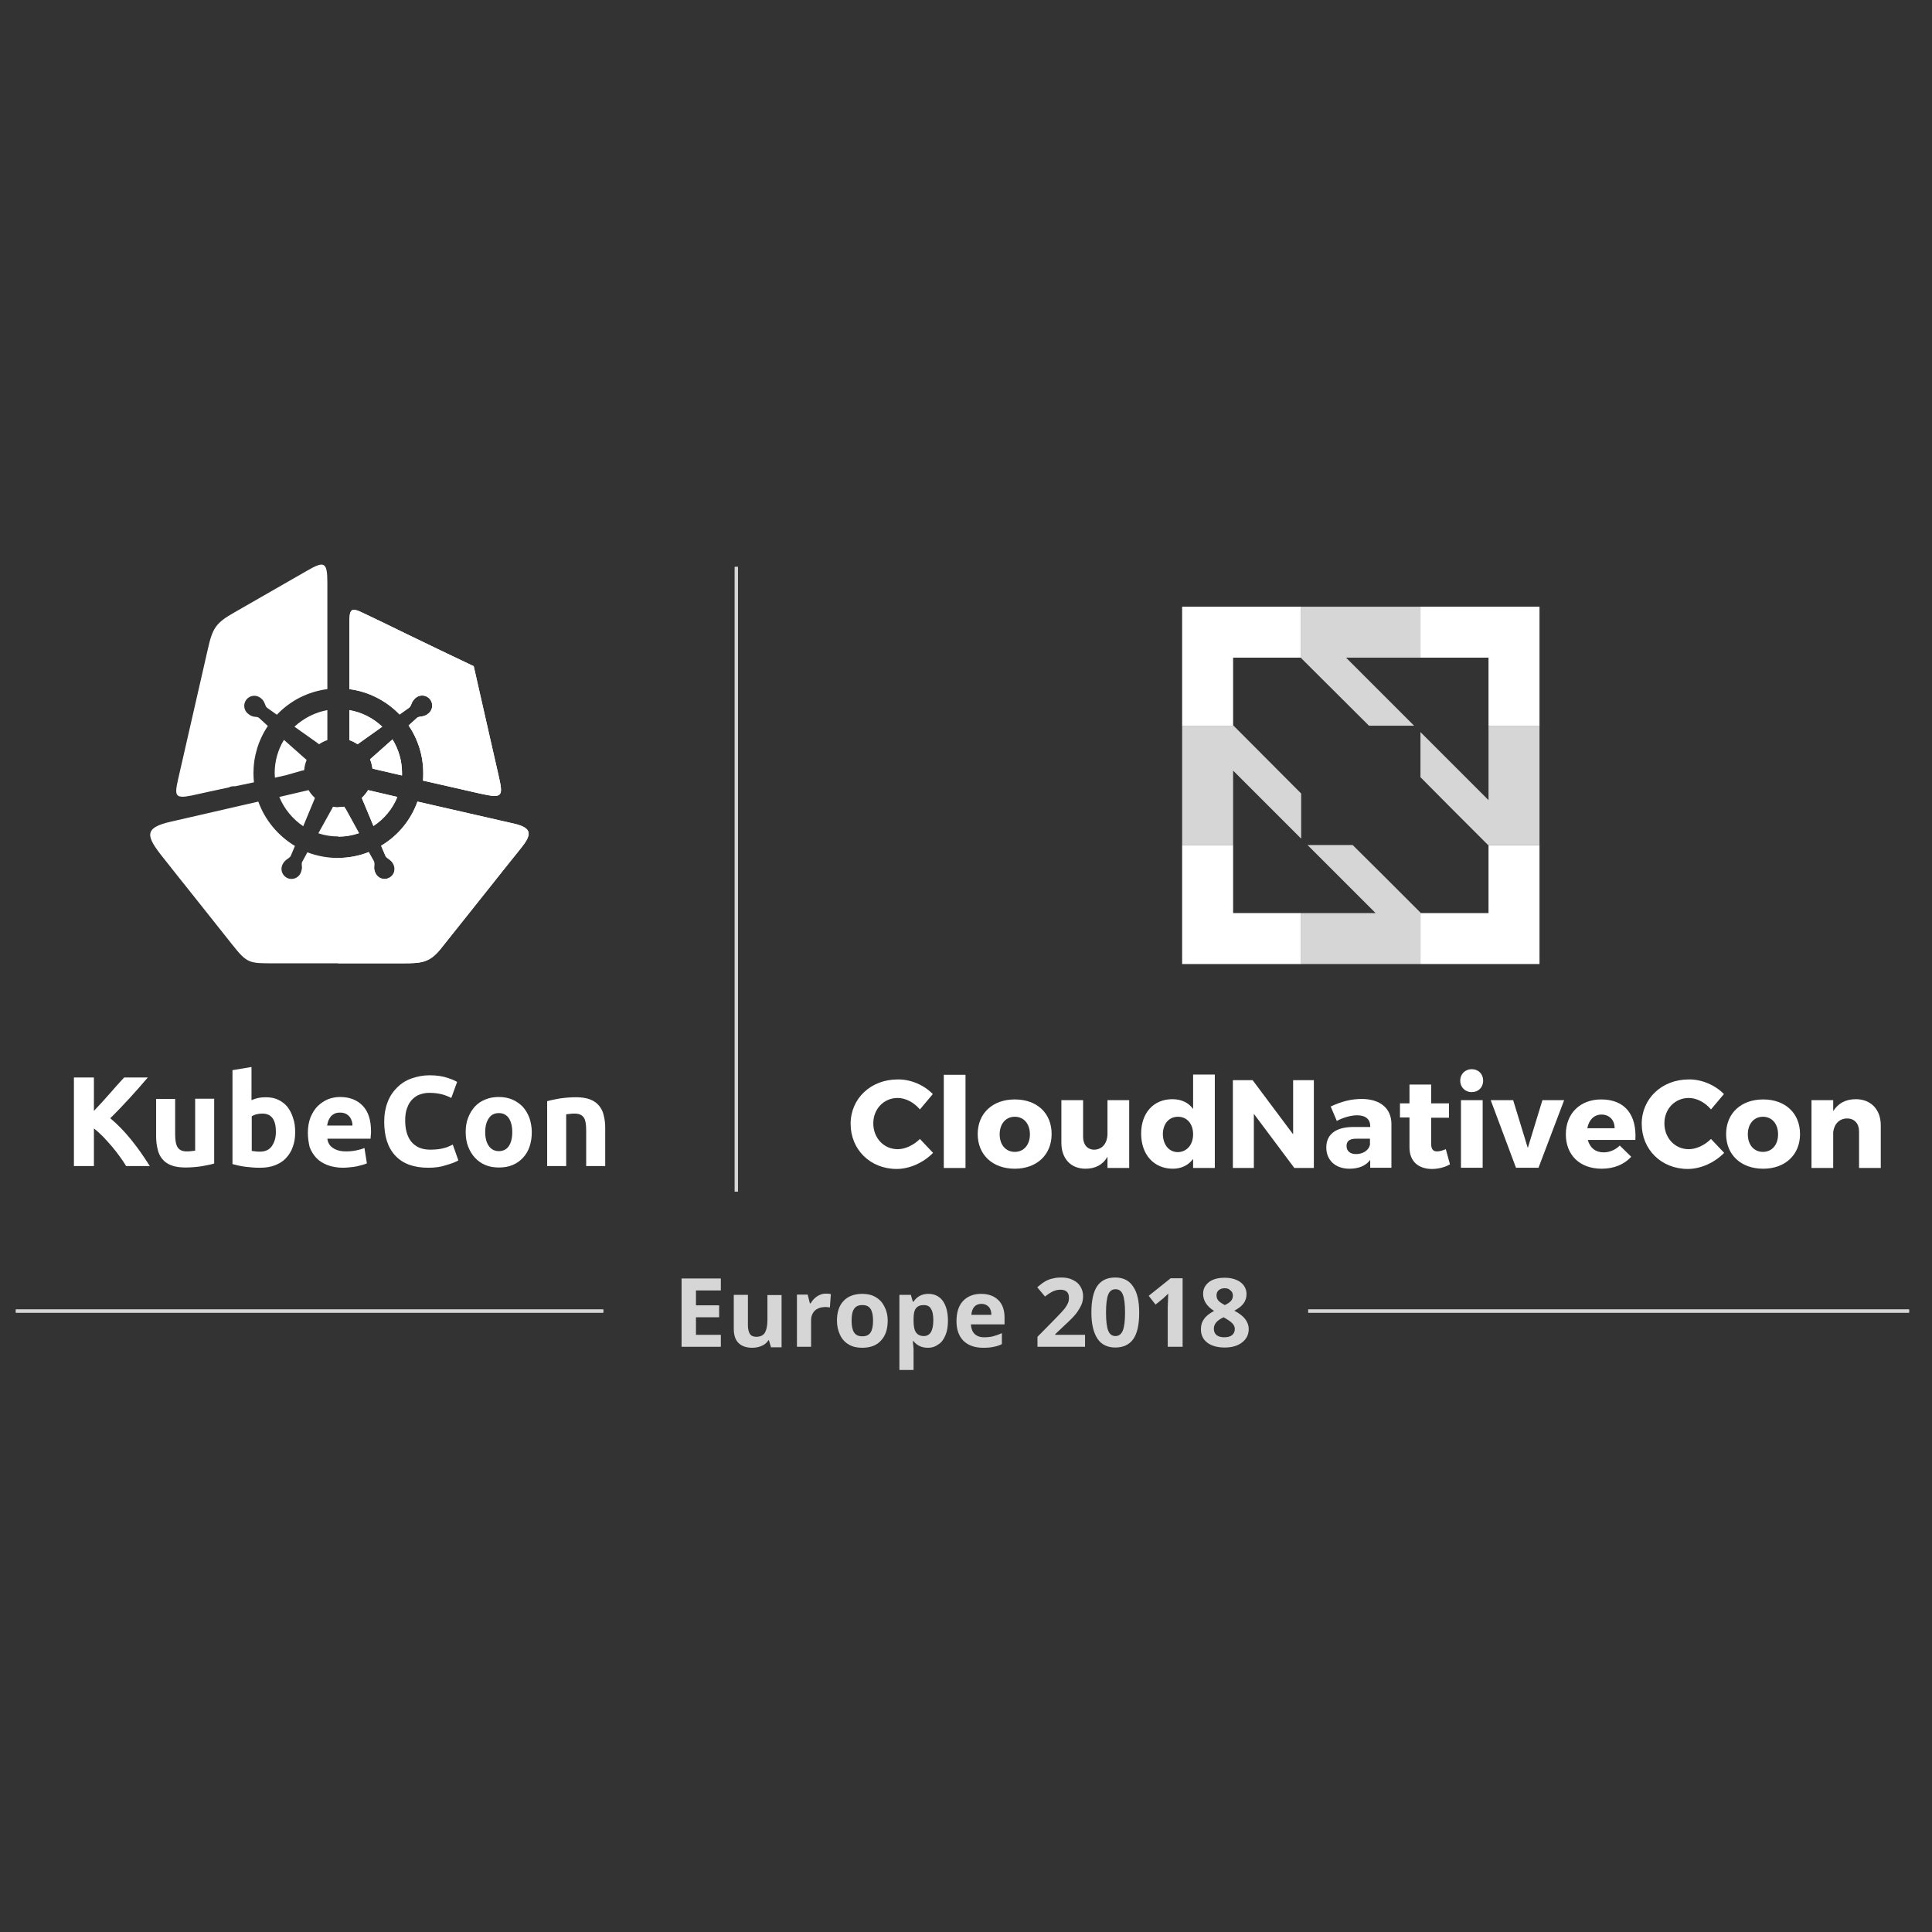 <?xml version="1.0" encoding="utf-8"?>
<!-- Generator: Adobe Illustrator 21.1.0, SVG Export Plug-In . SVG Version: 6.00 Build 0)  -->
<svg version="1.1" id="Layer_1" xmlns="http://www.w3.org/2000/svg" xmlns:xlink="http://www.w3.org/1999/xlink" x="0px" y="0px"
	 viewBox="0 0 792 792" style="enable-background:new 0 0 792 792;" xml:space="preserve">
<rect x="0" y="0" width="792" height="792" fill="#333333" stroke="none"/>
<style type="text/css">
	.st0{opacity:0.8;}
	.st1{clip-path:url(#SVGID_2_);fill:#FFFFFF;}
	.st2{clip-path:url(#SVGID_4_);fill:#FFFFFF;}
	.st3{fill:#FFFFFF;}
	.st4{fill-rule:evenodd;clip-rule:evenodd;fill:#FFFFFF;}
	.st5{opacity:0.8;fill:#FFFFFF;}
	.st6{clip-path:url(#SVGID_6_);fill:#FFFFFF;}
</style>
<g class="st0">
	<g>
		<defs>
			<rect id="SVGID_1_" x="536.3" y="536.8" width="246.3" height="1.3"/>
		</defs>
		<use xlink:href="#SVGID_1_"  style="overflow:visible;fill:#FFFFFF;"/>
		<clipPath id="SVGID_2_">
			<use xlink:href="#SVGID_1_"  style="overflow:visible;"/>
		</clipPath>
		<rect x="536.3" y="536.8" class="st1" width="246.3" height="1.3"/>
	</g>
</g>
<g class="st0">
	<g>
		<defs>
			<rect id="SVGID_3_" x="6.5" y="536.8" width="240.8" height="1.3"/>
		</defs>
		<use xlink:href="#SVGID_3_"  style="overflow:visible;fill:#FFFFFF;"/>
		<clipPath id="SVGID_4_">
			<use xlink:href="#SVGID_3_"  style="overflow:visible;"/>
		</clipPath>
		<rect x="6.5" y="536.8" class="st2" width="240.8" height="1.3"/>
	</g>
</g>
<path class="st3" d="M224.4,451.4c1.3-0.4,3-0.7,5.1-1.1c2.1-0.3,4.3-0.5,6.6-0.5c2.3,0,4.3,0.3,5.8,0.9c1.6,0.6,2.8,1.5,3.7,2.6
	c0.9,1.1,1.6,2.4,1.9,4c0.4,1.5,0.6,3.2,0.6,5.1V478h-7.8v-14.6c0-2.5-0.3-4.3-1-5.3c-0.7-1-1.9-1.6-3.7-1.6c-0.6,0-1.2,0-1.8,0.1
	c-0.6,0.1-1.2,0.1-1.7,0.2V478h-7.8V451.4z M210,464.1c0-2.4-0.5-4.3-1.4-5.7c-1-1.4-2.3-2.1-4.1-2.1s-3.2,0.7-4.1,2.1
	c-1,1.4-1.5,3.3-1.5,5.7c0,2.4,0.5,4.3,1.5,5.7c1,1.4,2.4,2.1,4.1,2.1s3.2-0.7,4.1-2.1C209.5,468.5,210,466.5,210,464.1 M218,464.1
	c0,2.2-0.3,4.1-0.9,5.9c-0.6,1.8-1.5,3.3-2.7,4.6c-1.2,1.3-2.6,2.3-4.3,3c-1.7,0.7-3.5,1-5.6,1c-2,0-3.9-0.3-5.5-1
	c-1.7-0.7-3.1-1.7-4.3-3c-1.2-1.3-2.1-2.8-2.8-4.6c-0.7-1.8-1-3.8-1-5.9c0-2.2,0.3-4.1,1-5.9c0.7-1.8,1.6-3.3,2.8-4.6
	c1.2-1.3,2.6-2.2,4.3-2.9c1.7-0.7,3.5-1,5.4-1c2,0,3.8,0.3,5.5,1c1.7,0.7,3.1,1.7,4.3,2.9c1.2,1.3,2.1,2.8,2.8,4.6
	C217.6,460,218,462,218,464.1 M175.6,478.7c-5.9,0-10.4-1.6-13.5-4.9c-3.1-3.3-4.6-7.9-4.6-14c0-3,0.5-5.7,1.4-8
	c0.9-2.4,2.2-4.3,3.9-6c1.6-1.6,3.6-2.9,5.9-3.7c2.3-0.8,4.7-1.3,7.4-1.3c1.5,0,2.9,0.1,4.2,0.3c1.3,0.2,2.4,0.5,3.3,0.8
	c0.9,0.3,1.7,0.6,2.4,0.9c0.6,0.3,1.1,0.6,1.4,0.7l-2.4,6.6c-1.1-0.6-2.4-1.1-3.9-1.5c-1.5-0.4-3.2-0.6-5.1-0.6
	c-1.3,0-2.5,0.2-3.7,0.6c-1.2,0.4-2.3,1.1-3.2,2c-0.9,0.9-1.7,2.1-2.2,3.6c-0.6,1.5-0.8,3.2-0.8,5.3c0,1.7,0.2,3.2,0.6,4.7
	c0.4,1.4,1,2.7,1.8,3.7c0.8,1,1.9,1.9,3.2,2.5c1.3,0.6,2.9,0.9,4.8,0.9c1.2,0,2.3-0.1,3.2-0.2c0.9-0.1,1.8-0.3,2.5-0.5
	c0.7-0.2,1.4-0.4,1.9-0.7c0.6-0.2,1.1-0.5,1.5-0.7l2.3,6.5c-1.2,0.7-2.8,1.3-4.9,1.9C180.7,478.4,178.3,478.7,175.6,478.7
	 M144.5,461.4c0-0.7-0.1-1.3-0.3-1.9c-0.2-0.6-0.5-1.2-0.9-1.7c-0.4-0.5-0.9-0.9-1.5-1.2c-0.6-0.3-1.4-0.5-2.3-0.5
	c-0.9,0-1.6,0.1-2.3,0.4c-0.6,0.3-1.2,0.7-1.6,1.2s-0.7,1.1-1,1.7c-0.2,0.6-0.4,1.3-0.5,2H144.5z M126.2,464.4
	c0-2.4,0.4-4.6,1.1-6.4c0.8-1.8,1.7-3.4,3-4.6c1.2-1.2,2.6-2.1,4.2-2.8c1.6-0.6,3.2-0.9,4.9-0.9c3.9,0,7,1.2,9.3,3.6
	c2.3,2.4,3.4,5.9,3.4,10.6c0,0.5,0,1-0.1,1.5c0,0.5-0.1,1-0.1,1.4h-17.7c0.2,1.6,0.9,2.9,2.3,3.8c1.3,0.9,3.1,1.4,5.3,1.4
	c1.4,0,2.8-0.1,4.2-0.4c1.4-0.3,2.5-0.6,3.4-1l1,6.3c-0.4,0.2-1,0.4-1.7,0.6c-0.7,0.2-1.5,0.4-2.3,0.6c-0.9,0.2-1.8,0.3-2.8,0.4
	c-1,0.1-2,0.2-2.9,0.2c-2.5,0-4.6-0.4-6.5-1.1c-1.8-0.7-3.4-1.7-4.6-3c-1.2-1.3-2.1-2.8-2.7-4.5
	C126.5,468.3,126.2,466.4,126.2,464.4 M121,464.2c0,2.2-0.3,4.2-1,6c-0.6,1.8-1.6,3.3-2.8,4.6c-1.2,1.3-2.7,2.2-4.5,2.9
	c-1.8,0.7-3.8,1-6.1,1c-0.9,0-1.9,0-3-0.1c-1-0.1-2-0.2-3-0.3c-1-0.1-1.9-0.3-2.9-0.5c-0.9-0.2-1.7-0.4-2.4-0.6v-38.5l7.8-1.3V451
	c0.9-0.4,1.8-0.7,2.7-0.9c0.9-0.2,2-0.3,3-0.3c2,0,3.7,0.3,5.2,1c1.5,0.7,2.8,1.7,3.8,2.9c1,1.3,1.8,2.8,2.3,4.5
	C120.8,460.1,121,462,121,464.2 M113.1,464c0-5-1.8-7.5-5.6-7.5c-0.8,0-1.6,0.1-2.4,0.3c-0.8,0.2-1.4,0.5-1.9,0.8v14.2
	c0.4,0.1,0.9,0.1,1.5,0.2c0.6,0.1,1.2,0.1,1.9,0.1c2.1,0,3.7-0.7,4.8-2.2C112.5,468.3,113.1,466.4,113.1,464 M87.7,477
	c-1.3,0.4-3,0.7-5.1,1.1c-2.1,0.3-4.3,0.5-6.6,0.5c-2.3,0-4.3-0.3-5.8-0.9c-1.6-0.6-2.8-1.5-3.7-2.6c-0.9-1.1-1.6-2.5-1.9-4.1
	c-0.4-1.6-0.6-3.3-0.6-5.2v-15.3h7.8v14.4c0,2.5,0.3,4.3,1,5.4c0.7,1.1,1.9,1.7,3.7,1.7c0.6,0,1.2,0,1.8-0.1
	c0.6-0.1,1.2-0.1,1.7-0.2v-21.3h7.8V477z M51.7,478c-0.7-1.2-1.6-2.5-2.6-3.9c-1-1.4-2.1-2.8-3.2-4.1c-1.2-1.4-2.4-2.7-3.6-4
	c-1.3-1.3-2.5-2.4-3.8-3.4V478h-8.2v-36.3h8.2v13.7c2.1-2.2,4.3-4.6,6.4-7c2.1-2.4,4.1-4.7,6-6.7h9.7c-2.5,2.9-5,5.8-7.5,8.5
	c-2.5,2.7-5.1,5.5-7.9,8.2c2.9,2.4,5.7,5.3,8.4,8.6c2.7,3.3,5.3,7,7.8,11H51.7z"/>
<path class="st4" d="M117.2,317.8l-4.5,1c0-0.6-0.1-1.3-0.1-1.9c0-4.8,1.3-9.5,3.8-13.6l8.8,7.8c0.2,0.1,0.3,0.3,0.5,0.4
	c-0.5,1.3-0.9,2.7-1,4.2c-0.3,0.1-0.6,0.2-0.9,0.2L117.2,317.8z M134.2,291.1v12.3c-1.2,0.4-2.4,1-3.4,1.7c-0.4-0.3-0.8-0.6-1.2-0.9
	l-8.9-6.3C124.5,294.4,129.2,292,134.2,291.1 M73,319.5c4.3-18.8,7.9-34.6,12.2-53.4c1.9-8.5,3.2-10.7,10.8-15
	c10.6-6.1,18.5-10.6,29.8-17.1c7.1-4.1,8.4-3.8,8.4,4.9v43.6c-7.9,1-15.2,4.7-20.7,10.5l-3.8-2.7c-0.5-0.3-0.7-0.7-0.9-1.2
	c-0.5-1.3-0.8-2.1-2-3c-1.8-1.4-4.4-1.1-5.8,0.7c-1.4,1.8-1.1,4.4,0.7,5.8c0.6,0.5,1.3,0.9,2,1.1c0.5,0.1,1,0.2,1.5,0.2
	c0.5,0.1,0.8,0.2,1.1,0.5l3.5,3.2c-3.9,5.8-5.9,12.5-5.9,19.4c0,1.2,0.1,2.5,0.2,3.7l-7.6,1.6c-0.5,0-1,0-1.6,0.1
	c-0.4,0.1-0.8,0.2-1.1,0.4c-5,1.1-10,2.1-15.2,3.3C71.7,327.5,71.5,326.2,73,319.5 M143.2,303.4v-12.3c5.1,0.9,9.7,3.2,13.5,6.8
	l-9.7,6.9c-0.1,0.1-0.3,0.2-0.4,0.3C145.5,304.4,144.4,303.8,143.2,303.4 M164.8,317.9l-12.1-2.8c-0.2-1.3-0.5-2.6-1-3.8
	c0.1-0.1,0.2-0.2,0.3-0.3l8.9-7.9c2.5,4.1,3.9,8.8,3.9,13.7C164.8,317.2,164.8,317.6,164.8,317.9 M149.1,251.4
	c6.5,3.1,11.3,5.4,17.8,8.6c9.1,4.4,18.2,8.8,27.3,13.1c2.2,9.8,4.5,19.7,6.7,29.5c1.3,5.9,2.1,9,3.4,14.9c2.1,9.2,1.9,9.9-7.6,7.8
	l-23.3-5.3c0.1-1,0.1-2,0.1-3.1c0-7-2.1-13.8-6-19.5l3.3-3c0.4-0.4,0.8-0.5,1.4-0.6c1.4-0.2,2.2-0.3,3.4-1.3c1.8-1.4,2.1-4,0.7-5.8
	c-1.4-1.8-4-2.1-5.8-0.7c-0.6,0.5-1.1,1.1-1.5,1.8c-0.2,0.5-0.4,0.9-0.6,1.4c-0.2,0.4-0.4,0.7-0.8,1l-3.8,2.7
	c-5.5-5.7-12.8-9.4-20.6-10.4v-26.6C143.2,249.5,143.8,248.8,149.1,251.4 M141.1,330.7c-0.8,0.1-1.6,0.2-2.4,0.2
	c-0.8,0-1.5-0.1-2.2-0.2c-0.1,0.3-0.3,0.5-0.4,0.8l-5.6,10.1c2.7,0.9,5.4,1.3,8.3,1.3c2.9,0,5.7-0.5,8.4-1.4l-5.5-10
	C141.4,331.3,141.3,331,141.1,330.7 M150.9,323.9l12,2.8c-2,4.9-5.4,9-9.8,11.9l-4.8-11.5C149.3,326.1,150.2,325.1,150.9,323.9
	 M114.5,326.7l12-2.8c0.7,1.2,1.6,2.3,2.6,3.2c-0.1,0.3-0.2,0.5-0.3,0.8l-4.5,10.8C120,335.8,116.5,331.6,114.5,326.7 M213.4,347.9
	c-5.8,7.2-8.4,10.5-14.2,17.8c-6.5,8.2-11.8,14.8-18.4,23.1c-4.7,5.9-8,6.1-15.8,6.1h-26.4h-26.5c-10.1,0-10.8,0-17-7.8
	c-6.1-7.7-10.9-13.7-17-21.4c-4.8-6-6-7.5-10.8-13.6c-7.5-9.3-8.7-12.7,2.9-15.3l35.7-8.2c2.7,7.6,8.1,14,15,18.2l-1.6,3.8
	c-0.2,0.6-0.5,0.8-1,1.2c-1.2,0.8-1.8,1.3-2.5,2.6c-1,2.1-0.1,4.5,1.9,5.5c2.1,1,4.5,0.1,5.5-1.9c0.3-0.7,0.5-1.4,0.6-2.2
	c0-0.5-0.1-1-0.1-1.5c0-0.5,0-0.8,0.3-1.2l2-3.7c4,1.5,8.2,2.3,12.5,2.3c4.3,0,8.6-0.8,12.6-2.4l2,3.6c0.3,0.5,0.3,0.9,0.3,1.5
	c-0.1,1.4-0.2,2.2,0.5,3.6c1,2.1,3.5,2.9,5.5,1.9c2.1-1,2.9-3.5,1.9-5.5c-0.3-0.7-0.8-1.3-1.4-1.8c-0.4-0.3-0.8-0.6-1.2-0.9
	c-0.4-0.3-0.6-0.5-0.8-1l-1.7-4c6.9-4.1,12.2-10.5,14.9-18.1l39.4,9C218.5,339.4,218,342.2,213.4,347.9"/>
<path class="st4" d="M143.2,303.4v-12.3c5.1,0.9,9.7,3.2,13.5,6.8l-9.7,6.9c-0.1,0.1-0.3,0.2-0.4,0.3
	C145.5,304.4,144.4,303.8,143.2,303.4 M164.8,317.9l-12.1-2.8c-0.2-1.3-0.5-2.6-1-3.8c0.1-0.1,0.2-0.2,0.3-0.3l8.9-7.9
	c2.5,4.1,3.9,8.8,3.9,13.7C164.8,317.2,164.8,317.6,164.8,317.9 M149.1,251.4c6.5,3.1,11.3,5.4,17.8,8.6c9.1,4.4,18.2,8.8,27.3,13.1
	c2.2,9.8,4.5,19.7,6.7,29.5c1.3,5.9,2.1,9,3.4,14.9c2.1,9.2,1.9,9.9-7.6,7.8l-23.3-5.3c0.1-1,0.1-2,0.1-3.1c0-7-2.1-13.8-6-19.5
	l3.3-3c0.4-0.4,0.8-0.5,1.4-0.6c1.4-0.2,2.2-0.3,3.4-1.3c1.8-1.4,2.1-4,0.7-5.8c-1.4-1.8-4-2.1-5.8-0.7c-0.6,0.5-1.1,1.1-1.5,1.8
	c-0.2,0.5-0.4,0.9-0.6,1.4c-0.2,0.4-0.4,0.7-0.8,1l-3.8,2.7c-5.5-5.7-12.8-9.4-20.6-10.4v-26.6C143.2,249.5,143.8,248.8,149.1,251.4
	 M150.9,323.9l12,2.8c-2,4.9-5.4,9-9.8,11.9l-4.8-11.5C149.3,326.1,150.2,325.1,150.9,323.9 M138.7,343v-12.1c0.8,0,1.6-0.1,2.4-0.2
	c0.2,0.3,0.3,0.6,0.5,0.9l5.5,10C144.4,342.5,141.6,343,138.7,343 M213.4,347.9c-5.8,7.2-8.4,10.5-14.2,17.8
	c-6.5,8.2-11.8,14.8-18.4,23.1c-4.7,5.9-8,6.1-15.8,6.1h-26.4v-43.2c4.3,0,8.6-0.8,12.6-2.4l2,3.6c0.3,0.5,0.3,0.9,0.3,1.5
	c-0.1,1.4-0.2,2.2,0.5,3.6c1,2.1,3.5,2.9,5.5,1.9c2.1-1,2.9-3.5,1.9-5.5c-0.3-0.7-0.8-1.3-1.4-1.8c-0.4-0.3-0.8-0.6-1.2-0.9
	c-0.4-0.3-0.6-0.5-0.8-1l-1.7-4c6.9-4.1,12.2-10.5,14.9-18.1l39.4,9C218.5,339.4,218,342.2,213.4,347.9"/>
<polygon class="st3" points="505.5,346.4 484.6,346.4 484.6,395.2 533.4,395.2 533.4,374.3 505.5,374.3 "/>
<polygon class="st3" points="610.2,346.5 610.2,374.3 582.4,374.3 582.3,374.1 582.3,395.2 631.1,395.2 631.1,346.4 610,346.4 "/>
<polygon class="st3" points="484.6,297.5 505.7,297.5 505.5,297.4 505.5,269.6 505.5,269.6 533.3,269.6 533.4,269.8 533.4,248.7 
	484.6,248.7 "/>
<polygon class="st3" points="582.3,248.7 582.3,269.6 610.2,269.6 610.2,297.5 631.1,297.5 631.1,248.7 "/>
<polygon class="st5" points="579.7,297.5 551.8,269.6 582.3,269.6 582.3,248.7 533.4,248.7 533.4,269.8 561.2,297.5 "/>
<polygon class="st5" points="554.5,346.4 536,346.4 559.1,369.5 563.9,374.3 554.4,374.3 533.4,374.3 533.4,395.2 582.3,395.2 
	582.3,374.1 568.4,360.2 "/>
<polygon class="st5" points="610.2,297.5 610.2,318.5 610.2,328 605.4,323.2 582.3,300.1 582.3,318.6 596.1,332.5 610,346.4 
	631.1,346.4 631.1,297.5 "/>
<polygon class="st5" points="533.4,325.3 505.7,297.5 484.6,297.5 484.6,346.4 505.5,346.4 505.5,315.9 533.4,343.8 "/>
<path class="st3" d="M382.4,448.5l-5.3,6.3c-2.4-2.9-5.9-4.7-9.1-4.7c-5.7,0-10,4.5-10,10.4c0,6,4.3,10.6,10,10.6
	c3,0,6.5-1.6,9.1-4.2l5.4,5.7c-3.9,4-9.6,6.6-14.9,6.6c-10.9,0-18.9-8-18.9-18.5c0-10.4,8.3-18.2,19.3-18.2
	C373.3,442.4,378.8,444.8,382.4,448.5z"/>
<path class="st3" d="M386.9,478.8v-38.2h8.9v38.2H386.9z"/>
<path class="st3" d="M431.1,464.9c0,8.5-6.1,14.2-15.1,14.2c-9.1,0-15.2-5.7-15.2-14.2c0-8.5,6.1-14.2,15.2-14.2
	C425.1,450.7,431.1,456.3,431.1,464.9z M409.8,465c0,4.3,2.5,7.2,6.2,7.2c3.7,0,6.2-2.9,6.2-7.2c0-4.3-2.5-7.2-6.2-7.2
	C412.3,457.8,409.8,460.7,409.8,465z"/>
<path class="st3" d="M463,478.8H454v-4.6c-1.9,3.3-5,4.9-9,4.9c-6,0-9.9-4.1-9.9-10.6V451h8.9v15c0,3.3,1.8,5.3,4.6,5.3
	c3.4-0.1,5.4-2.8,5.4-6.6V451h8.9V478.8z"/>
<path class="st3" d="M498,478.8h-8.9v-3.7c-2,2.6-4.8,4-8.3,4c-7.8,0-13-5.8-13-14.4c0-8.5,5.1-14.1,12.8-14.1c3.7,0,6.6,1.4,8.5,4
	v-14.1h8.9V478.8z M489.1,465c0-4.3-2.5-7.2-6.2-7.2c-3.7,0-6.2,2.9-6.2,7.2c0.1,4.3,2.5,7.3,6.2,7.3
	C486.6,472.2,489.1,469.2,489.1,465z"/>
<path class="st3" d="M530.6,478.8L514,456.6v22.2h-8.6v-36h8.1l16.6,22.2v-22.2h8.5v36H530.6z"/>
<path class="st3" d="M570.4,460.6v18.1h-8.7v-3.2c-1.8,2.4-4.7,3.6-8.5,3.6c-5.9,0-9.5-3.6-9.5-8.7c0-5.3,3.8-8.3,10.7-8.4h7.3v-0.4
	c0-2.7-1.8-4.4-5.4-4.4c-2.3,0-5.4,0.8-8.3,2.3l-2.5-5.9c4.3-2,8.2-3.1,12.9-3.1C565.9,450.6,570.3,454.4,570.4,460.6z M561.6,469.3
	v-2.5H556c-2.7,0-4,0.9-4,3c0,2,1.4,3.3,3.9,3.3C558.7,473.1,561.1,471.6,561.6,469.3z"/>
<path class="st3" d="M594.4,477.3c-2,1.2-4.7,1.9-7.4,1.9c-5.4,0-9.2-3-9.2-8.8v-12.3h-3.9v-5.8h3.9v-7.7h8.9v7.7h7.3v5.9h-7.3V469
	c0,2.2,0.9,3.1,2.6,3c0.9,0,2.1-0.4,3.4-0.9L594.4,477.3z"/>
<path class="st3" d="M608,443c0,2.8-2,4.7-4.7,4.7c-2.7,0-4.7-2-4.7-4.7c0-2.7,2-4.7,4.7-4.7C606.1,438.3,608,440.3,608,443z
	 M598.9,478.8V451h8.9v27.7H598.9z"/>
<path class="st3" d="M621.5,478.8L611.1,451h9.2l6,19.6l6-19.6h8.9l-10.5,27.7H621.5z"/>
<path class="st3" d="M670.4,467.3h-19.5c0.9,3.3,3.2,5.1,6.5,5.1c2.4,0,4.8-1,6.6-2.8l4.7,4.6c-2.8,3.1-7,4.9-12.1,4.9
	c-9.1,0-14.7-5.7-14.7-14.1c0-8.6,5.9-14.3,14.5-14.3C666.2,450.7,671,457.1,670.4,467.3z M661.9,462.5c0-3.4-2.2-5.6-5.4-5.6
	c-3.1,0-5.2,2.3-5.8,5.6H661.9z"/>
<path class="st3" d="M706.7,448.5l-5.3,6.3c-2.4-2.9-5.9-4.7-9.1-4.7c-5.7,0-10,4.5-10,10.4c0,6,4.3,10.6,10,10.6
	c3,0,6.5-1.6,9.1-4.2l5.4,5.7c-3.9,4-9.6,6.6-14.9,6.6c-10.9,0-18.9-8-18.9-18.5c0-10.4,8.3-18.2,19.3-18.2
	C697.5,442.4,703.1,444.8,706.7,448.5z"/>
<path class="st3" d="M737.9,464.9c0,8.5-6.1,14.2-15.1,14.2c-9.1,0-15.2-5.7-15.2-14.2c0-8.5,6.1-14.2,15.2-14.2
	C731.8,450.7,737.9,456.3,737.9,464.9z M716.5,465c0,4.3,2.5,7.2,6.2,7.2c3.7,0,6.2-2.9,6.2-7.2c0-4.3-2.5-7.2-6.2-7.2
	C719,457.8,716.5,460.7,716.5,465z"/>
<path class="st3" d="M771,461.3v17.5h-8.9v-15c0-3.2-1.9-5.3-4.9-5.3c-3.2,0-5.3,2.3-5.7,5.6v14.7h-8.9V451h8.9v4.5
	c2-3.2,5.1-4.9,9.3-4.9C766.9,450.6,771,454.8,771,461.3z"/>
<g class="st0">
	<g>
		<defs>
			<rect id="SVGID_5_" x="301.2" y="232.4" width="1.3" height="256.1"/>
		</defs>
		<use xlink:href="#SVGID_5_"  style="overflow:visible;fill:#FFFFFF;"/>
		<clipPath id="SVGID_6_">
			<use xlink:href="#SVGID_5_"  style="overflow:visible;"/>
		</clipPath>
		<rect x="301.2" y="232.4" class="st6" width="1.3" height="256.1"/>
	</g>
</g>
<g class="st0">
	<path class="st3" d="M295.5,552.1h-16.1v-28h16.1v4.9h-10.2v6.1h9.5v4.9h-9.5v7.2h10.2V552.1z"/>
	<path class="st3" d="M316,552.1l-0.8-2.7H315c-0.6,1-1.5,1.8-2.7,2.3c-1.1,0.5-2.5,0.8-3.9,0.8c-2.5,0-4.4-0.7-5.7-2
		c-1.3-1.3-1.9-3.3-1.9-5.8v-13.9h5.8v12.5c0,1.5,0.3,2.7,0.8,3.5c0.5,0.8,1.4,1.2,2.6,1.2c1.6,0,2.8-0.5,3.5-1.6
		c0.7-1.1,1.1-2.9,1.1-5.4v-10.1h5.8v21.4H316z"/>
	<path class="st3" d="M338.6,530.3c0.8,0,1.4,0.1,2,0.2l-0.4,5.5c-0.5-0.1-1-0.2-1.7-0.2c-1.9,0-3.3,0.5-4.4,1.4c-1,1-1.6,2.3-1.6,4
		v10.9h-5.8v-21.4h4.4l0.9,3.6h0.3c0.7-1.2,1.6-2.2,2.7-2.9S337.2,530.3,338.6,530.3z"/>
	<path class="st3" d="M363.9,541.4c0,3.5-0.9,6.2-2.8,8.2c-1.8,2-4.4,2.9-7.7,2.9c-2.1,0-3.9-0.4-5.4-1.3c-1.6-0.9-2.8-2.2-3.6-3.9
		c-0.8-1.7-1.3-3.6-1.3-5.9c0-3.5,0.9-6.2,2.7-8.1c1.8-1.9,4.4-2.9,7.7-2.9c2.1,0,3.9,0.4,5.4,1.3c1.6,0.9,2.8,2.2,3.6,3.8
		C363.4,537.2,363.9,539.1,363.9,541.4z M349.1,541.4c0,2.1,0.3,3.7,1,4.8c0.7,1.1,1.8,1.6,3.4,1.6c1.6,0,2.7-0.5,3.4-1.6
		c0.7-1.1,1-2.7,1-4.8c0-2.1-0.3-3.7-1-4.8c-0.7-1.1-1.8-1.6-3.4-1.6c-1.6,0-2.7,0.5-3.4,1.6C349.4,537.6,349.1,539.2,349.1,541.4z"
		/>
	<path class="st3" d="M380.4,552.5c-2.5,0-4.5-0.9-5.9-2.7h-0.3c0.2,1.8,0.3,2.8,0.3,3.1v8.7h-5.8v-30.8h4.7l0.8,2.8h0.3
		c1.4-2.1,3.4-3.2,6.1-3.2c2.5,0,4.5,1,5.9,2.9c1.4,2,2.1,4.7,2.1,8.1c0,2.3-0.3,4.3-1,5.9c-0.7,1.7-1.6,3-2.9,3.8
		C383.5,552,382.1,552.5,380.4,552.5z M378.7,535c-1.4,0-2.5,0.4-3.2,1.3c-0.7,0.9-1,2.3-1,4.4v0.6c0,2.3,0.3,3.9,1,4.9
		c0.7,1,1.8,1.5,3.2,1.5c2.6,0,3.9-2.2,3.9-6.5c0-2.1-0.3-3.7-1-4.7C381.1,535.5,380.1,535,378.7,535z"/>
	<path class="st3" d="M403.1,552.5c-3.4,0-6.1-0.9-8.1-2.8c-1.9-1.9-2.9-4.6-2.9-8.1c0-3.6,0.9-6.4,2.7-8.3s4.3-2.9,7.4-2.9
		c3,0,5.4,0.9,7.1,2.6c1.7,1.7,2.5,4.1,2.5,7.1v2.8h-13.8c0.1,1.7,0.6,3,1.5,3.9c0.9,0.9,2.2,1.4,3.9,1.4c1.3,0,2.5-0.1,3.7-0.4
		c1.1-0.3,2.3-0.7,3.6-1.3v4.5c-1,0.5-2.1,0.9-3.3,1.1C406.2,552.4,404.8,552.5,403.1,552.5z M402.3,534.5c-1.2,0-2.2,0.4-2.9,1.2
		c-0.7,0.8-1.1,1.9-1.2,3.3h8.2c0-1.4-0.4-2.6-1.1-3.3C404.5,534.9,403.6,534.5,402.3,534.5z"/>
	<path class="st3" d="M444.8,552.1h-19.5V548l7-7.1c2.1-2.1,3.4-3.6,4.1-4.4c0.6-0.8,1.1-1.6,1.4-2.3c0.3-0.7,0.4-1.4,0.4-2.2
		c0-1.1-0.3-2-0.9-2.5c-0.6-0.5-1.4-0.8-2.5-0.8c-1.1,0-2.1,0.2-3.2,0.7c-1,0.5-2.1,1.2-3.2,2.1l-3.2-3.8c1.4-1.2,2.5-2,3.4-2.5
		c0.9-0.5,1.9-0.9,3-1.1c1.1-0.3,2.3-0.4,3.6-0.4c1.7,0,3.3,0.3,4.6,1c1.3,0.6,2.4,1.5,3.1,2.7c0.7,1.1,1.1,2.5,1.1,3.9
		c0,1.3-0.2,2.5-0.7,3.6s-1.2,2.3-2.1,3.5c-0.9,1.2-2.6,2.9-5,5.1l-3.6,3.4v0.3h12.2V552.1z"/>
	<path class="st3" d="M467,538.1c0,4.9-0.8,8.5-2.4,10.8c-1.6,2.3-4.1,3.5-7.4,3.5c-3.2,0-5.7-1.2-7.3-3.6c-1.6-2.4-2.5-6-2.5-10.7
		c0-4.9,0.8-8.6,2.4-10.9s4-3.5,7.4-3.5c3.2,0,5.7,1.2,7.3,3.7C466.2,529.8,467,533.4,467,538.1z M453.4,538.1
		c0,3.4,0.3,5.9,0.9,7.4c0.6,1.5,1.6,2.2,3,2.2c1.4,0,2.4-0.8,3-2.3c0.6-1.5,0.9-4,0.9-7.3c0-3.4-0.3-5.9-0.9-7.4
		c-0.6-1.5-1.6-2.2-3-2.2c-1.4,0-2.4,0.7-3,2.2C453.7,532.2,453.4,534.7,453.4,538.1z"/>
	<path class="st3" d="M484.6,552.1h-5.9v-16.2l0.1-2.7l0.1-2.9c-1,1-1.7,1.6-2,1.9l-3.2,2.6l-2.8-3.6l9-7.2h4.9V552.1z"/>
	<path class="st3" d="M502,523.8c2.7,0,4.8,0.6,6.5,1.8c1.6,1.2,2.5,2.9,2.5,4.9c0,1.4-0.4,2.7-1.2,3.8c-0.8,1.1-2.1,2.1-3.8,3
		c2.1,1.1,3.6,2.3,4.5,3.5c0.9,1.2,1.4,2.6,1.4,4c0,2.3-0.9,4.1-2.7,5.5c-1.8,1.4-4.2,2.1-7.1,2.1c-3.1,0-5.5-0.7-7.2-2
		c-1.7-1.3-2.6-3.1-2.6-5.5c0-1.6,0.4-3,1.3-4.2c0.8-1.2,2.2-2.3,4.1-3.3c-1.6-1-2.7-2.1-3.4-3.2c-0.7-1.1-1.1-2.4-1.1-3.8
		c0-2,0.8-3.6,2.5-4.9C497.2,524.4,499.3,523.8,502,523.8z M497.6,544.7c0,1.1,0.4,2,1.1,2.6c0.8,0.6,1.8,0.9,3.1,0.9
		c1.5,0,2.6-0.3,3.3-0.9s1.1-1.5,1.1-2.5c0-0.9-0.4-1.7-1.1-2.4c-0.7-0.7-1.9-1.5-3.5-2.4C499,541.2,497.6,542.7,497.6,544.7z
		 M502,528.1c-1,0-1.8,0.3-2.4,0.8c-0.6,0.5-0.9,1.2-0.9,2.1c0,0.8,0.2,1.5,0.7,2.1c0.5,0.6,1.4,1.2,2.7,1.9
		c1.3-0.6,2.1-1.2,2.6-1.8c0.5-0.6,0.7-1.3,0.7-2.1c0-0.9-0.3-1.6-1-2.1C503.8,528.3,503,528.1,502,528.1z"/>
</g>
</svg>

